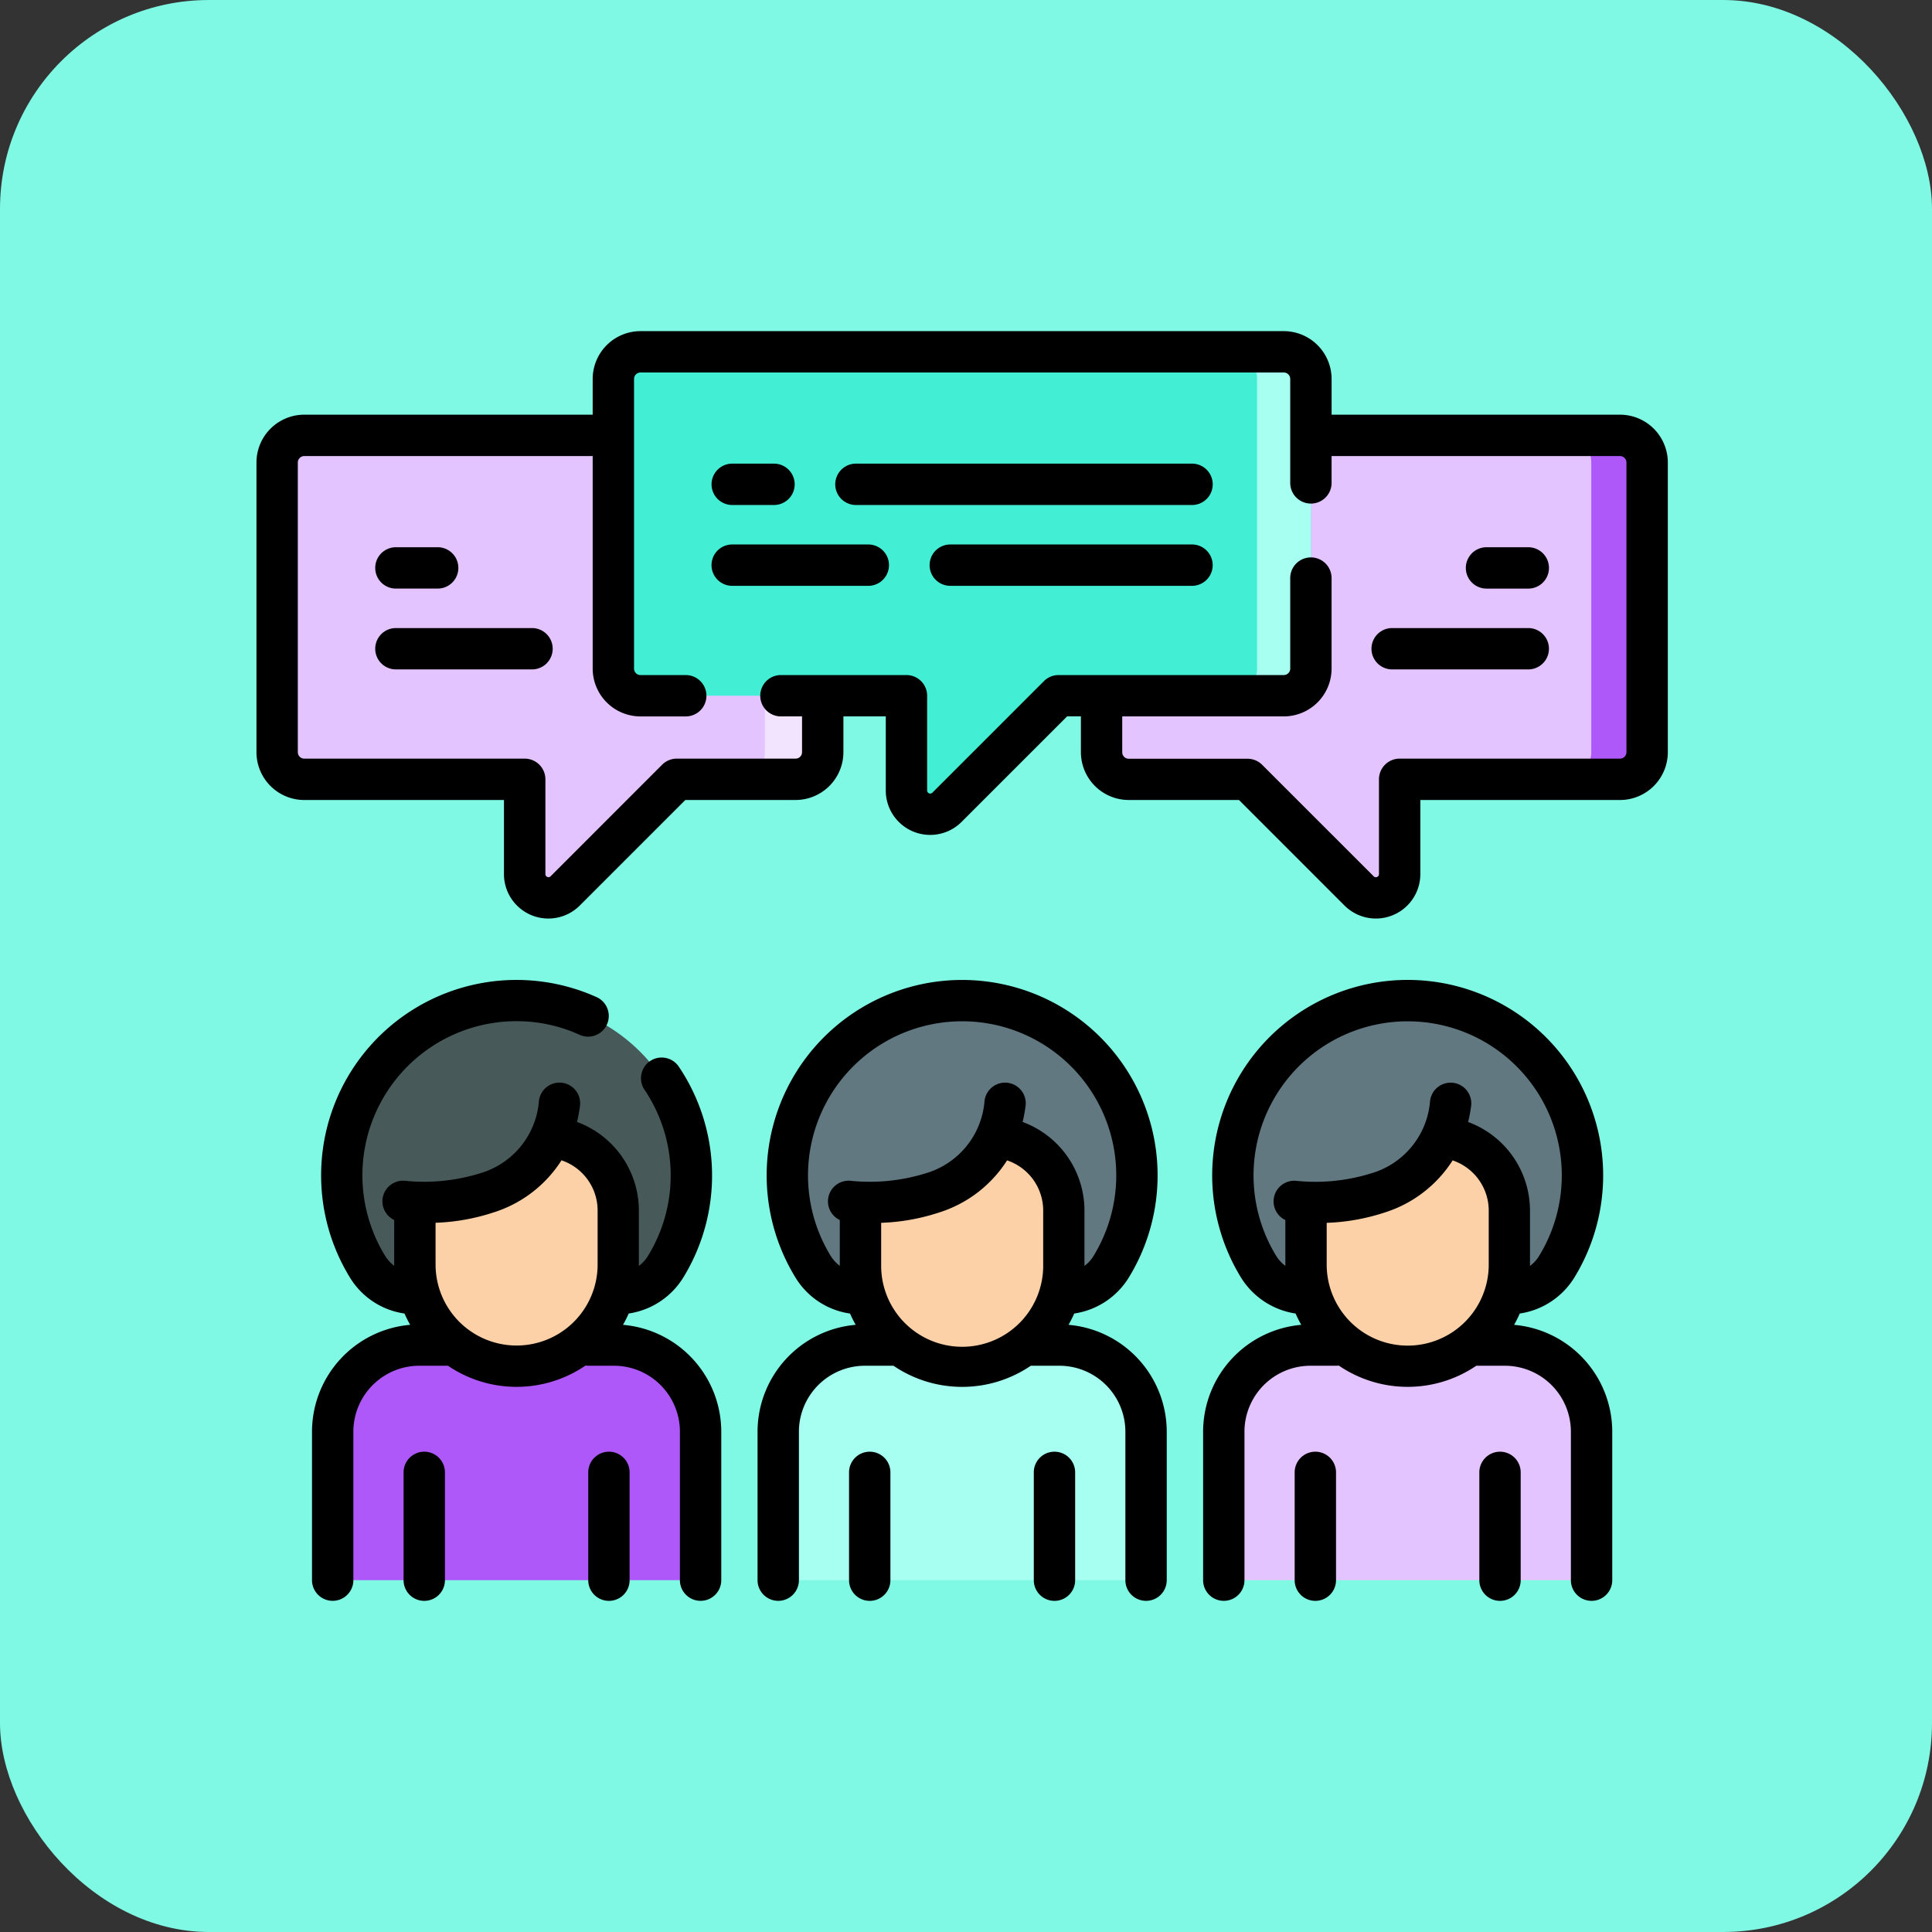 <svg xmlns="http://www.w3.org/2000/svg" width="111" height="111" viewBox="0 0 111 111"><rect x="0" y="0" width="111" height="111" fill="#333333" stroke="none"/><g transform="translate(-1025 -3968)"><g transform="translate(0 15)"><rect width="111" height="111" rx="12" transform="translate(1025 3953)" fill="#7ff8e4"/><g transform="translate(1039.735 3972.025)"><path d="M48.784,381.347H27.652v-8.53a4.977,4.977,0,0,1,4.976-4.977H43.808a4.976,4.976,0,0,1,4.976,4.977Zm0,0" transform="translate(-23.273 -309.585)" fill="#af58fa"/><path d="M49.542,258.187a10.043,10.043,0,1,0-17.11-.028,3.245,3.245,0,0,0,2.764,1.551H46.8A3.229,3.229,0,0,0,49.542,258.187Zm0,0" transform="translate(-26.051 -204.406)" fill="#475959"/><path d="M63.32,305.5a5.843,5.843,0,0,1-5.843-5.842v-2.453a4.878,4.878,0,0,1,4.879-4.878h2.582a4.225,4.225,0,0,1,4.225,4.224v3.107A5.842,5.842,0,0,1,63.32,305.5Zm0,0" transform="translate(-48.374 -246.032)" fill="#fdd1a7"/><path d="M60.266,280.3c-.909,6.882-9.348,5.566-9.348,5.566V280.3Zm0,0" transform="translate(-42.854 -235.906)" fill="#475959"/><path d="M210.416,381.347H189.285v-8.53a4.977,4.977,0,0,1,4.976-4.977H205.44a4.976,4.976,0,0,1,4.976,4.977Zm0,0" transform="translate(-159.308 -309.585)" fill="#a7fff1"/><path d="M211.175,258.187a10.043,10.043,0,1,0-17.11-.028,3.243,3.243,0,0,0,2.763,1.551h11.6A3.231,3.231,0,0,0,211.175,258.187Zm0,0" transform="translate(-162.086 -204.406)" fill="#617881"/><path d="M224.952,305.5a5.842,5.842,0,0,1-5.842-5.842v-2.453a4.878,4.878,0,0,1,4.878-4.878h2.582a4.224,4.224,0,0,1,4.225,4.224v3.107A5.842,5.842,0,0,1,224.952,305.5Zm0,0" transform="translate(-184.409 -246.032)" fill="#fdd1a7"/><path d="M221.9,280.3c-.909,6.882-9.348,5.566-9.348,5.566V280.3Zm0,0" transform="translate(-178.886 -235.906)" fill="#617881"/><path d="M372.046,381.347H350.914v-8.53a4.977,4.977,0,0,1,4.976-4.977H367.07a4.977,4.977,0,0,1,4.976,4.977Zm0,0" transform="translate(-295.34 -309.585)" fill="#e4c4ff"/><path d="M372.8,258.187a10.043,10.043,0,1,0-17.11-.028,3.244,3.244,0,0,0,2.763,1.551h11.6A3.23,3.23,0,0,0,372.8,258.187Zm0,0" transform="translate(-298.118 -204.406)" fill="#617881"/><path d="M386.581,305.5a5.842,5.842,0,0,1-5.842-5.842v-2.453a4.878,4.878,0,0,1,4.878-4.878H388.2a4.225,4.225,0,0,1,4.225,4.224v3.107A5.843,5.843,0,0,1,386.581,305.5Zm0,0" transform="translate(-320.441 -246.032)" fill="#fdd1a7"/><path d="M383.528,280.3c-.909,6.882-9.348,5.566-9.348,5.566V280.3Zm0,0" transform="translate(-314.921 -235.906)" fill="#617881"/><path d="M308.137,37.824h28.227a1.559,1.559,0,0,1,1.559,1.559V56.024a1.559,1.559,0,0,1-1.559,1.559H323.7V63.03a1.364,1.364,0,0,1-2.329.964l-6.411-6.411h-6.827a1.559,1.559,0,0,1-1.559-1.559V39.383A1.559,1.559,0,0,1,308.137,37.824Zm0,0" transform="translate(-258.025 -31.834)" fill="#e4c4ff"/><path d="M479.159,39.381V56.021A1.559,1.559,0,0,1,477.6,57.58h-3.21a1.559,1.559,0,0,0,1.56-1.559V39.381a1.56,1.56,0,0,0-1.56-1.56h3.21A1.56,1.56,0,0,1,479.159,39.381Zm0,0" transform="translate(-399.261 -31.831)" fill="#af58fa"/><path d="M37.286,37.824H9.059A1.559,1.559,0,0,0,7.5,39.383V56.024a1.559,1.559,0,0,0,1.559,1.559h12.66V63.03a1.364,1.364,0,0,0,2.329.964l6.411-6.411h6.827a1.559,1.559,0,0,0,1.559-1.559V39.383A1.559,1.559,0,0,0,37.286,37.824Zm0,0" transform="translate(-6.312 -31.834)" fill="#e4c4ff"/><path d="M179.486,39.381V56.021a1.559,1.559,0,0,1-1.56,1.559h-3.321a1.558,1.558,0,0,0,1.558-1.559V39.381a1.559,1.559,0,0,0-1.558-1.56h3.321A1.56,1.56,0,0,1,179.486,39.381Zm0,0" transform="translate(-146.953 -31.831)" fill="#f2e3ff"/><path d="M167.99,7.5H131.032a1.559,1.559,0,0,0-1.559,1.559V25.7a1.559,1.559,0,0,0,1.559,1.559h15.28v5.446a1.364,1.364,0,0,0,2.329.965l6.411-6.411H167.99a1.559,1.559,0,0,0,1.559-1.559V9.059A1.559,1.559,0,0,0,167.99,7.5Zm0,0" transform="translate(-108.968 -6.312)" fill="#43efd4"/><path d="M357.808,9.062V25.7a1.559,1.559,0,0,1-1.56,1.558h-3.092a1.558,1.558,0,0,0,1.558-1.558V9.062A1.558,1.558,0,0,0,353.156,7.5h3.092A1.559,1.559,0,0,1,357.808,9.062Zm0,0" transform="translate(-297.227 -6.316)" fill="#a7fff1"/><path d="M38.02,255.187a7.082,7.082,0,0,0,.327-.65,4.443,4.443,0,0,0,3.116-2.036,11.2,11.2,0,0,0-.259-12.178,1.188,1.188,0,0,0-1.965,1.334,8.82,8.82,0,0,1,.2,9.593,2,2,0,0,1-.508.55c0-.026,0-.052,0-.079v-3.107a5.428,5.428,0,0,0-3.553-5.083,8.869,8.869,0,0,0,.166-.891,1.188,1.188,0,1,0-2.355-.311,4.712,4.712,0,0,1-3.389,4.154,10.823,10.823,0,0,1-4.3.428,1.187,1.187,0,0,0-.626,2.253c0,.035,0,.069,0,.1v2.453c0,.027,0,.053,0,.08a2.087,2.087,0,0,1-.523-.576,8.855,8.855,0,0,1,7.765-13.477,8.705,8.705,0,0,1,3.417.784,1.188,1.188,0,0,0,.983-2.163A11.224,11.224,0,0,0,20.676,246.6a11.206,11.206,0,0,0,1.654,5.868,4.4,4.4,0,0,0,3.136,2.07,7.041,7.041,0,0,0,.326.648,6.171,6.171,0,0,0-5.64,6.14v8.53a1.188,1.188,0,0,0,2.376,0v-8.53a3.793,3.793,0,0,1,3.789-3.789h1.645a7.016,7.016,0,0,0,7.906-.012,1.249,1.249,0,0,0,.16.012H37.5a3.793,3.793,0,0,1,3.789,3.789v8.53a1.188,1.188,0,0,0,2.376,0v-8.53A6.172,6.172,0,0,0,38.02,255.187Zm-10.769-3.464v-2.4a11.92,11.92,0,0,0,3.329-.593,7.186,7.186,0,0,0,3.906-2.994,3.043,3.043,0,0,1,2.075,2.878v3.107a4.655,4.655,0,0,1-9.31,0Zm0,0" transform="translate(-16.961 -198.096)"/><path d="M54.559,406.512a1.188,1.188,0,0,0-1.188,1.188v6.194a1.188,1.188,0,0,0,2.376,0V407.7A1.187,1.187,0,0,0,54.559,406.512Zm0,0" transform="translate(-44.919 -342.132)"/><path d="M121.555,406.512a1.188,1.188,0,0,0-1.188,1.188v6.194a1.188,1.188,0,0,0,2.376,0V407.7A1.187,1.187,0,0,0,121.555,406.512Zm0,0" transform="translate(-101.305 -342.132)"/><path d="M199.652,255.183a6.925,6.925,0,0,0,.327-.65,4.441,4.441,0,0,0,3.116-2.036,11.23,11.23,0,1,0-19.132-.032,4.4,4.4,0,0,0,3.136,2.07,6.8,6.8,0,0,0,.325.647,6.171,6.171,0,0,0-5.639,6.141v8.53a1.188,1.188,0,0,0,2.376,0v-8.53a3.793,3.793,0,0,1,3.789-3.789h1.645a7.016,7.016,0,0,0,7.889,0h1.645a3.793,3.793,0,0,1,3.789,3.789v8.53a1.188,1.188,0,0,0,2.376,0v-8.53A6.172,6.172,0,0,0,199.652,255.183Zm-13.665-3.961a8.855,8.855,0,1,1,15.088.025,2,2,0,0,1-.508.55c0-.026,0-.052,0-.079v-3.107a5.43,5.43,0,0,0-3.553-5.083,8.875,8.875,0,0,0,.166-.891,1.188,1.188,0,1,0-2.355-.311,4.712,4.712,0,0,1-3.389,4.154,10.823,10.823,0,0,1-4.3.428,1.187,1.187,0,0,0-.626,2.254c0,.034,0,.068,0,.1v2.452c0,.027,0,.053,0,.08A2.078,2.078,0,0,1,185.987,251.222Zm2.9.5v-2.4a11.923,11.923,0,0,0,3.329-.593,7.186,7.186,0,0,0,3.905-2.994,3.043,3.043,0,0,1,2.075,2.879v3.107a4.655,4.655,0,1,1-9.309,0Zm0,0" transform="translate(-152.996 -198.092)"/><path d="M216.192,406.512A1.187,1.187,0,0,0,215,407.7v6.194a1.188,1.188,0,0,0,2.376,0V407.7A1.188,1.188,0,0,0,216.192,406.512Zm0,0" transform="translate(-180.954 -342.132)"/><path d="M283.188,406.512A1.187,1.187,0,0,0,282,407.7v6.194a1.188,1.188,0,0,0,2.376,0V407.7A1.188,1.188,0,0,0,283.188,406.512Zm0,0" transform="translate(-237.34 -342.132)"/><path d="M361.281,255.187a6.906,6.906,0,0,0,.326-.65,4.442,4.442,0,0,0,3.117-2.036,11.231,11.231,0,1,0-19.132-.032,4.468,4.468,0,0,0,3.135,2.067,7.093,7.093,0,0,0,.327.65,6.171,6.171,0,0,0-5.639,6.14v8.53a1.188,1.188,0,1,0,2.376,0v-8.53a3.793,3.793,0,0,1,3.789-3.789h1.478a1.22,1.22,0,0,0,.152-.01,7.016,7.016,0,0,0,7.9.01h1.646a3.793,3.793,0,0,1,3.789,3.789v8.53a1.188,1.188,0,1,0,2.376,0v-8.53A6.171,6.171,0,0,0,361.281,255.187Zm-13.666-3.961a8.855,8.855,0,1,1,15.089.025,2,2,0,0,1-.509.55c0-.026,0-.053,0-.079v-3.107a5.432,5.432,0,0,0-3.553-5.082c.068-.289.126-.584.167-.891a1.188,1.188,0,1,0-2.355-.311,4.714,4.714,0,0,1-3.389,4.154,10.823,10.823,0,0,1-4.3.428,1.187,1.187,0,0,0-.625,2.253c0,.035,0,.069,0,.1v2.453c0,.027,0,.053,0,.08A2.08,2.08,0,0,1,347.616,251.226Zm2.9.5v-2.4a11.919,11.919,0,0,0,3.329-.593,7.186,7.186,0,0,0,3.906-2.994,3.046,3.046,0,0,1,2.075,2.879v3.107a4.655,4.655,0,0,1-9.31,0Zm0,0" transform="translate(-289.027 -198.095)"/><path d="M377.821,406.512a1.188,1.188,0,0,0-1.188,1.188v6.194a1.188,1.188,0,0,0,2.376,0V407.7A1.188,1.188,0,0,0,377.821,406.512Zm0,0" transform="translate(-316.985 -342.132)"/><path d="M444.817,406.512a1.188,1.188,0,0,0-1.188,1.188v6.194a1.188,1.188,0,0,0,2.376,0V407.7A1.188,1.188,0,0,0,444.817,406.512Zm0,0" transform="translate(-373.371 -342.132)"/><path d="M78.339,4.8H61.769V2.747A2.75,2.75,0,0,0,59.022,0H22.064a2.75,2.75,0,0,0-2.747,2.747V4.8H2.747A2.75,2.75,0,0,0,0,7.549V24.191a2.75,2.75,0,0,0,2.747,2.747H14.219V31.2A2.552,2.552,0,0,0,18.576,33l6.063-6.063h6.335a2.75,2.75,0,0,0,2.747-2.747V22.135h2.435v4.259a2.551,2.551,0,0,0,4.357,1.8l6.063-6.063h.791V24.19a2.75,2.75,0,0,0,2.747,2.747h6.335L62.51,33a2.553,2.553,0,0,0,4.358-1.8V26.938H78.34a2.75,2.75,0,0,0,2.747-2.747V7.549A2.751,2.751,0,0,0,78.339,4.8ZM78.71,24.19a.371.371,0,0,1-.371.371H65.679a1.188,1.188,0,0,0-1.188,1.188V31.2a.177.177,0,0,1-.3.125l-6.411-6.41a1.188,1.188,0,0,0-.839-.348H50.112a.372.372,0,0,1-.371-.371V22.135h9.281a2.75,2.75,0,0,0,2.747-2.747v-5.2a1.188,1.188,0,0,0-2.376,0v5.2a.371.371,0,0,1-.371.371H46.083a1.189,1.189,0,0,0-.84.348l-6.411,6.411a.176.176,0,0,1-.3-.125V20.947a1.188,1.188,0,0,0-1.188-1.188H30.132a1.188,1.188,0,0,0,0,2.376h1.213V24.19a.371.371,0,0,1-.371.371H24.147a1.188,1.188,0,0,0-.839.348L16.9,31.32a.176.176,0,0,1-.3-.125V25.749a1.188,1.188,0,0,0-1.188-1.188H2.747a.371.371,0,0,1-.371-.371V7.549a.371.371,0,0,1,.371-.371h16.57V19.389a2.75,2.75,0,0,0,2.747,2.747h2.6a1.188,1.188,0,0,0,0-2.376h-2.6a.371.371,0,0,1-.371-.371V2.747a.372.372,0,0,1,.371-.371H59.022a.371.371,0,0,1,.371.371V8.719a1.188,1.188,0,0,0,2.376,0V7.178h16.57a.371.371,0,0,1,.371.371V24.19Zm0,0"/><path d="M413.512,107.715h-7.82a1.188,1.188,0,0,0,0,2.376h7.82a1.188,1.188,0,0,0,0-2.376Zm0,0" transform="translate(-340.443 -90.656)"/><path d="M442.328,78.395h-2.4a1.188,1.188,0,1,0,0,2.376h2.4a1.188,1.188,0,1,0,0-2.376Zm0,0" transform="translate(-369.258 -65.979)"/><path d="M52.125,107.715H44.3a1.188,1.188,0,0,0,0,2.376h7.82a1.188,1.188,0,0,0,0-2.376Zm0,0" transform="translate(-36.289 -90.656)"/><path d="M44.3,80.77h2.4a1.188,1.188,0,0,0,0-2.376H44.3a1.188,1.188,0,0,0,0,2.376Zm0,0" transform="translate(-36.289 -65.979)"/><path d="M174.1,77.391h-7.82a1.188,1.188,0,1,0,0,2.376h7.82a1.188,1.188,0,0,0,0-2.376Zm0,0" transform="translate(-138.948 -65.134)"/><path d="M166.282,50.446h2.4a1.188,1.188,0,0,0,0-2.376h-2.4a1.188,1.188,0,1,0,0,2.376Zm0,0" transform="translate(-138.948 -40.457)"/><path d="M230.475,48.07H211.164a1.188,1.188,0,1,0,0,2.376h19.311a1.188,1.188,0,1,0,0-2.376Zm0,0" transform="translate(-176.723 -40.457)"/><path d="M259.291,77.391H245.4a1.188,1.188,0,1,0,0,2.376h13.888a1.188,1.188,0,1,0,0-2.376Zm0,0" transform="translate(-205.538 -65.134)"/></g></g></g></svg>